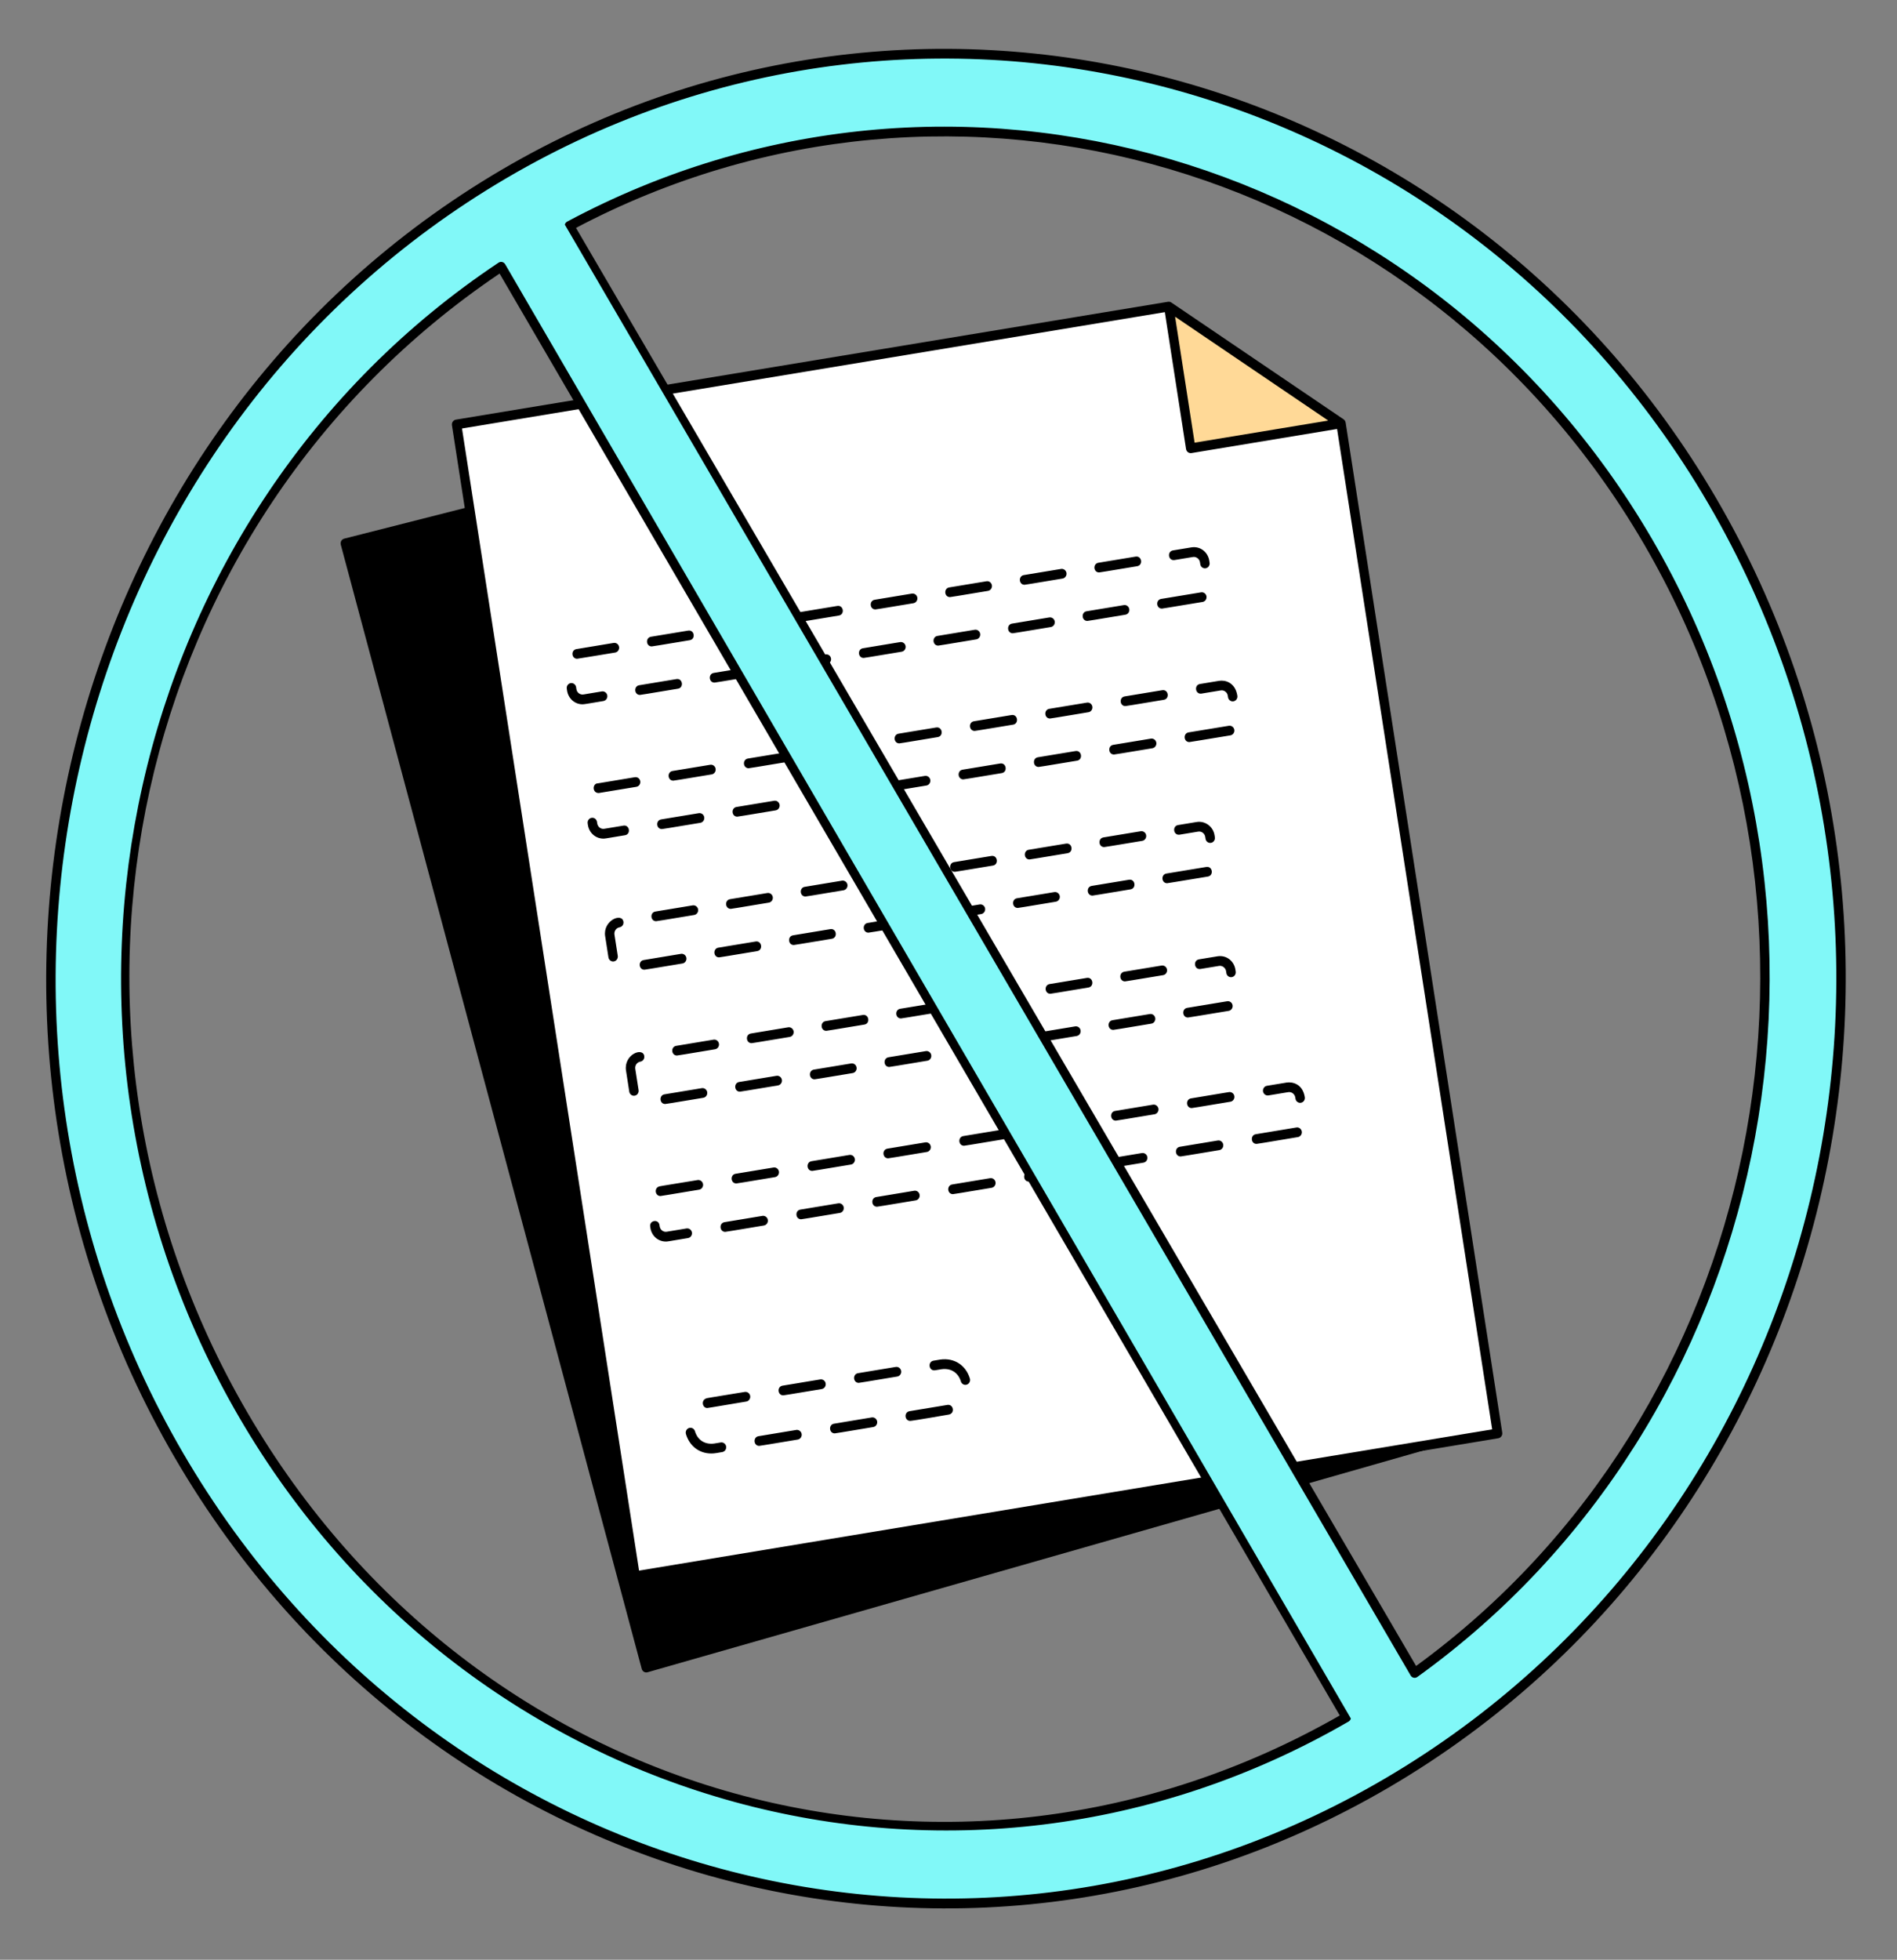 <svg width="153" height="158" viewBox="0 0 153 158" fill="none" xmlns="http://www.w3.org/2000/svg">
<rect x="0" y="0" width="153" height="158" fill="#808080" stroke="none"/>
<path d="M120.385 114.937L96.257 26.407C96.201 26.203 96.003 26.082 95.8 26.132L27.76 43.427C27.66 43.452 27.575 43.518 27.523 43.609C27.471 43.701 27.458 43.81 27.485 43.913L51.758 134.548C51.814 134.759 52.026 134.879 52.225 134.821L120.121 115.422C120.219 115.394 120.301 115.329 120.351 115.238C120.4 115.148 120.413 115.038 120.386 114.937H120.385Z" fill="black"/>
<path d="M120.786 115.565L51.227 127.075L36.826 34.221L94.264 24.717L96.035 36.14L108.157 34.134L120.786 115.565Z" fill="white"/>
<path d="M46.979 56.781C46.359 56.781 45.838 56.321 45.739 55.687L45.714 55.522C45.681 55.309 45.823 55.108 46.03 55.073C46.23 55.042 46.432 55.186 46.465 55.4L46.49 55.564C46.533 55.842 46.785 56.033 47.061 55.989L48.546 55.743C48.746 55.712 48.948 55.854 48.981 56.069C49.014 56.282 48.873 56.484 48.666 56.519C47.27 56.75 47.138 56.781 46.979 56.781ZM51.613 56.026C51.148 56.026 51.095 55.322 51.554 55.246L54.561 54.749C55.061 54.669 55.176 55.443 54.681 55.525C52.132 55.948 51.664 56.026 51.613 56.026ZM57.627 55.032C57.162 55.032 57.109 54.328 57.568 54.252L60.575 53.755C60.774 53.723 60.977 53.866 61.011 54.08C61.043 54.294 60.902 54.496 60.695 54.53C58.141 54.954 57.679 55.032 57.627 55.032ZM63.642 54.038C63.177 54.038 63.123 53.334 63.583 53.258L66.59 52.761C66.8 52.727 66.991 52.873 67.025 53.087C67.058 53.3 66.917 53.502 66.71 53.536C64.161 53.959 63.693 54.038 63.642 54.038ZM46.549 53.111C46.079 53.111 46.032 52.4 46.492 52.331L49.495 51.834C49.702 51.801 49.897 51.945 49.931 52.159C49.963 52.373 49.822 52.575 49.615 52.609C49.572 52.616 46.593 53.111 46.549 53.111ZM69.656 53.044C69.191 53.044 69.137 52.34 69.596 52.264L72.604 51.766C72.803 51.735 73.005 51.878 73.039 52.092C73.072 52.305 72.93 52.507 72.724 52.542C70.169 52.966 69.707 53.044 69.656 53.044ZM52.562 52.116C52.097 52.116 52.043 51.412 52.502 51.336L55.51 50.839C56.014 50.765 56.121 51.534 55.63 51.615C53.081 52.038 52.613 52.116 52.562 52.116ZM75.67 52.05C75.205 52.05 75.152 51.345 75.611 51.269L78.618 50.772C78.827 50.739 79.02 50.885 79.054 51.098C79.087 51.312 78.945 51.513 78.738 51.548C76.189 51.971 75.721 52.05 75.67 52.05ZM58.576 51.122C58.111 51.122 58.058 50.418 58.517 50.342L61.524 49.845C61.73 49.812 61.926 49.957 61.959 50.171C61.992 50.385 61.85 50.586 61.644 50.621C59.085 51.045 58.627 51.122 58.576 51.122ZM81.684 51.055C81.219 51.055 81.166 50.351 81.625 50.275L84.632 49.778C84.838 49.746 85.034 49.889 85.068 50.103C85.1 50.317 84.959 50.519 84.752 50.553C82.203 50.976 81.735 51.055 81.684 51.055ZM64.59 50.128C64.125 50.128 64.072 49.424 64.531 49.348L67.538 48.851C68.042 48.777 68.149 49.545 67.658 49.626C65.109 50.049 64.641 50.128 64.59 50.128ZM87.699 50.061C87.234 50.061 87.18 49.357 87.64 49.281L90.647 48.784C90.856 48.75 91.048 48.896 91.082 49.11C91.115 49.323 90.974 49.525 90.767 49.559C88.218 49.983 87.75 50.061 87.699 50.061ZM70.605 49.134C70.14 49.134 70.087 48.43 70.546 48.354L73.552 47.856C73.751 47.825 73.954 47.968 73.988 48.182C74.02 48.395 73.879 48.597 73.672 48.632C71.119 49.056 70.657 49.134 70.605 49.134ZM93.713 49.066C93.248 49.066 93.194 48.362 93.653 48.286L96.877 47.755C97.079 47.725 97.278 47.869 97.309 48.083C97.341 48.296 97.199 48.497 96.992 48.53C94.442 48.949 93.764 49.066 93.713 49.066ZM76.619 48.139C76.154 48.139 76.1 47.435 76.559 47.359L79.567 46.862C79.777 46.828 79.968 46.974 80.002 47.188C80.035 47.401 79.894 47.603 79.687 47.638C77.138 48.061 76.67 48.139 76.619 48.139ZM82.633 47.146C82.168 47.146 82.115 46.441 82.574 46.365L85.581 45.868C85.78 45.836 85.983 45.979 86.016 46.193C86.049 46.407 85.907 46.609 85.701 46.643C83.147 47.067 82.685 47.146 82.633 47.146ZM88.647 46.151C88.182 46.151 88.129 45.447 88.588 45.371L91.595 44.874C92.095 44.794 92.21 45.568 91.715 45.649C89.166 46.072 88.698 46.151 88.647 46.151ZM97.182 45.821C96.999 45.821 96.837 45.683 96.807 45.49L96.783 45.331C96.741 45.056 96.48 44.86 96.212 44.906L94.722 45.152C94.214 45.223 94.114 44.457 94.602 44.376L96.093 44.13C96.806 44.017 97.425 44.507 97.534 45.208L97.558 45.368C97.595 45.604 97.418 45.821 97.182 45.821Z" fill="black"/>
<path d="M48.659 67.609C48.039 67.609 47.517 67.149 47.418 66.516L47.398 66.384C47.364 66.171 47.505 65.969 47.712 65.935C47.913 65.895 48.114 66.044 48.148 66.259L48.168 66.391C48.212 66.669 48.461 66.865 48.74 66.818L50.288 66.563C50.788 66.483 50.903 67.257 50.408 67.338C48.686 67.623 48.812 67.609 48.658 67.609H48.659ZM53.386 66.841C52.921 66.841 52.868 66.137 53.327 66.061L56.365 65.56C56.571 65.529 56.767 65.672 56.801 65.886C56.834 66.1 56.692 66.302 56.486 66.336C53.933 66.759 53.437 66.841 53.386 66.841ZM59.463 65.84C58.998 65.84 58.945 65.136 59.404 65.06L62.442 64.558C62.649 64.525 62.844 64.67 62.878 64.884C62.91 65.098 62.769 65.3 62.562 65.334C60.015 65.756 59.514 65.84 59.463 65.84ZM65.54 64.839C65.075 64.839 65.022 64.135 65.481 64.058L68.519 63.557C69.022 63.481 69.132 64.251 68.639 64.332C66.092 64.755 65.591 64.839 65.54 64.839ZM48.292 63.935C47.743 63.935 47.767 63.155 48.227 63.155L51.206 62.66C51.412 62.627 51.607 62.771 51.641 62.985C51.674 63.2 51.533 63.401 51.326 63.435L48.292 63.935ZM71.617 63.837C71.152 63.837 71.099 63.133 71.558 63.057L74.596 62.555C74.805 62.522 74.998 62.667 75.032 62.881C75.064 63.094 74.923 63.297 74.716 63.331C72.169 63.753 71.668 63.837 71.617 63.837ZM54.303 62.938C53.838 62.938 53.784 62.234 54.243 62.158L57.282 61.657C57.49 61.623 57.684 61.769 57.717 61.983C57.75 62.197 57.609 62.399 57.402 62.433C54.849 62.856 54.354 62.938 54.303 62.938ZM77.694 62.835C77.229 62.835 77.176 62.13 77.635 62.054L80.672 61.553C81.176 61.479 81.284 62.248 80.793 62.329C78.245 62.751 77.745 62.835 77.694 62.835ZM60.38 61.936C59.915 61.936 59.861 61.232 60.321 61.156L63.359 60.655C63.861 60.579 63.972 61.349 63.479 61.43C60.926 61.853 60.431 61.936 60.38 61.936ZM83.77 61.832C83.305 61.832 83.252 61.128 83.711 61.052L86.749 60.551C87.249 60.473 87.364 61.245 86.87 61.327C84.317 61.75 83.821 61.832 83.77 61.832ZM66.457 60.933C65.992 60.933 65.938 60.229 66.397 60.153L69.436 59.652C69.936 59.574 70.051 60.346 69.556 60.428C67.003 60.851 66.508 60.933 66.457 60.933ZM89.847 60.83C89.382 60.83 89.329 60.126 89.788 60.05L92.826 59.549C93.032 59.518 93.228 59.66 93.262 59.874C93.295 60.089 93.153 60.291 92.947 60.324C90.394 60.747 89.898 60.83 89.847 60.83ZM72.534 59.932C72.069 59.932 72.015 59.228 72.474 59.151L75.513 58.65C76.018 58.577 76.123 59.344 75.633 59.425C73.085 59.848 72.585 59.932 72.534 59.932ZM95.924 59.827C95.459 59.827 95.406 59.123 95.865 59.047L99.119 58.512C99.324 58.483 99.52 58.626 99.552 58.84C99.584 59.053 99.441 59.254 99.235 59.287C96.692 59.703 95.975 59.827 95.924 59.827ZM78.611 58.929C78.145 58.929 78.092 58.225 78.551 58.149L81.59 57.647C82.093 57.571 82.202 58.341 81.71 58.423C79.162 58.845 78.662 58.929 78.611 58.929ZM84.688 57.928C84.222 57.928 84.169 57.224 84.628 57.147L87.667 56.646C87.873 56.612 88.069 56.757 88.102 56.971C88.135 57.185 87.994 57.388 87.787 57.421C85.239 57.844 84.739 57.928 84.688 57.928ZM90.764 56.926C90.299 56.926 90.246 56.222 90.705 56.146L93.743 55.645C94.244 55.568 94.357 56.339 93.863 56.42C91.316 56.843 90.815 56.926 90.764 56.926ZM99.421 56.547C99.239 56.547 99.077 56.409 99.047 56.217L99.027 56.09C98.983 55.812 98.729 55.617 98.456 55.664L96.902 55.92C96.4 55.995 96.29 55.226 96.782 55.144L98.336 54.888C98.805 54.812 99.628 55.011 99.797 56.092C99.834 56.331 99.656 56.547 99.422 56.547H99.421Z" fill="black"/>
<path d="M51.973 78.18C51.508 78.18 51.455 77.476 51.914 77.4L54.925 76.901C55.126 76.868 55.327 77.013 55.361 77.227C55.393 77.44 55.252 77.642 55.045 77.677C52.493 78.1 52.025 78.18 51.973 78.18ZM49.449 77.516C49.265 77.516 49.104 77.378 49.074 77.185L48.808 75.475C48.617 74.211 50.159 73.558 50.282 74.311C50.316 74.525 50.176 74.727 49.969 74.763C49.697 74.809 49.515 75.073 49.559 75.352L49.825 77.061C49.86 77.295 49.688 77.516 49.449 77.516ZM57.996 77.184C57.531 77.184 57.478 76.48 57.937 76.403L60.948 75.906C61.447 75.826 61.563 76.6 61.068 76.681C58.516 77.104 58.048 77.184 57.996 77.184ZM64.019 76.188C63.554 76.188 63.501 75.483 63.96 75.407L66.971 74.909C67.473 74.83 67.584 75.603 67.091 75.685C64.539 76.108 64.071 76.188 64.019 76.188ZM70.041 75.191C69.576 75.191 69.523 74.487 69.982 74.411L72.994 73.913C73.202 73.88 73.396 74.026 73.43 74.239C73.462 74.453 73.321 74.654 73.114 74.689C70.561 75.113 70.093 75.191 70.041 75.191ZM52.918 74.27C52.453 74.27 52.4 73.566 52.859 73.49L55.87 72.992C56.076 72.961 56.271 73.103 56.305 73.317C56.338 73.531 56.197 73.733 55.99 73.767C53.438 74.191 52.97 74.27 52.918 74.27ZM76.064 74.196C75.599 74.196 75.546 73.492 76.005 73.416L79.017 72.917C79.221 72.883 79.418 73.029 79.453 73.243C79.485 73.457 79.344 73.658 79.137 73.693C76.584 74.117 76.116 74.196 76.064 74.196ZM58.941 73.274C58.476 73.274 58.423 72.57 58.882 72.494L61.893 71.996C62.093 71.965 62.295 72.107 62.328 72.321C62.361 72.535 62.219 72.737 62.013 72.771C59.461 73.195 58.993 73.274 58.941 73.274ZM82.088 73.2C81.622 73.2 81.569 72.496 82.028 72.419L85.039 71.922C85.246 71.891 85.441 72.033 85.475 72.248C85.507 72.461 85.366 72.663 85.159 72.697C82.607 73.121 82.139 73.2 82.088 73.2ZM64.964 72.278C64.499 72.278 64.446 71.574 64.905 71.498L67.916 70.999C68.119 70.969 68.317 71.111 68.351 71.325C68.384 71.539 68.243 71.74 68.036 71.775C65.484 72.199 65.016 72.278 64.964 72.278ZM88.111 72.204C87.645 72.204 87.592 71.499 88.051 71.423L91.062 70.926C91.566 70.852 91.673 71.62 91.182 71.701C88.63 72.124 88.162 72.204 88.111 72.204ZM70.986 71.282C70.521 71.282 70.468 70.578 70.927 70.502L73.939 70.003C74.145 69.973 74.34 70.115 74.374 70.329C74.407 70.543 74.266 70.744 74.059 70.779C71.506 71.203 71.038 71.282 70.986 71.282ZM94.133 71.207C93.668 71.207 93.615 70.503 94.074 70.427L97.301 69.895C97.805 69.823 97.907 70.59 97.417 70.671C94.859 71.09 94.184 71.207 94.133 71.207ZM77.009 70.286C76.544 70.286 76.491 69.582 76.95 69.506L79.962 69.008C80.464 68.932 80.574 69.702 80.082 69.783C77.529 70.207 77.061 70.286 77.009 70.286ZM83.032 69.29C82.567 69.29 82.514 68.585 82.973 68.509L85.984 68.012C86.489 67.936 86.595 68.706 86.104 68.787C83.552 69.21 83.084 69.29 83.032 69.29ZM89.055 68.293C88.59 68.293 88.537 67.589 88.996 67.513L92.007 67.016C92.214 66.984 92.409 67.127 92.442 67.341C92.475 67.555 92.334 67.757 92.127 67.791C89.575 68.214 89.107 68.293 89.055 68.293ZM97.607 67.957C97.424 67.957 97.262 67.819 97.232 67.626L97.208 67.471C97.166 67.198 96.916 66.999 96.638 67.045L95.138 67.293C94.63 67.364 94.53 66.598 95.018 66.517L96.518 66.27C97.208 66.161 97.852 66.646 97.959 67.348L97.983 67.503C98.019 67.739 97.843 67.957 97.607 67.957Z" fill="black"/>
<path d="M53.653 89.007C53.188 89.007 53.135 88.303 53.594 88.227L56.605 87.729C56.812 87.696 57.007 87.841 57.04 88.055C57.073 88.269 56.932 88.47 56.725 88.505C54.173 88.928 53.705 89.007 53.653 89.007ZM51.128 88.342C50.945 88.342 50.784 88.205 50.754 88.012L50.488 86.303C50.301 85.02 51.846 84.396 51.961 85.141C51.995 85.355 51.854 85.556 51.647 85.591C51.378 85.636 51.194 85.895 51.239 86.18L51.505 87.888C51.54 88.122 51.368 88.342 51.128 88.342ZM59.676 88.012C59.211 88.012 59.158 87.308 59.617 87.232L62.628 86.733C62.831 86.7 63.029 86.845 63.063 87.059C63.096 87.272 62.955 87.474 62.748 87.509C60.196 87.933 59.728 88.012 59.676 88.012ZM65.699 87.016C65.234 87.016 65.181 86.312 65.64 86.235L68.651 85.737C68.857 85.704 69.052 85.848 69.086 86.063C69.119 86.276 68.978 86.478 68.771 86.513C66.219 86.936 65.751 87.016 65.699 87.016ZM71.721 86.02C71.256 86.02 71.203 85.315 71.662 85.239L74.674 84.741C74.875 84.708 75.076 84.852 75.109 85.067C75.142 85.28 75.001 85.482 74.794 85.516C72.241 85.94 71.773 86.02 71.721 86.02ZM54.598 85.098C54.133 85.098 54.079 84.394 54.538 84.318L57.55 83.819C57.755 83.785 57.952 83.931 57.986 84.145C58.018 84.359 57.877 84.56 57.67 84.595C55.118 85.019 54.649 85.098 54.598 85.098ZM77.744 85.023C77.279 85.023 77.226 84.319 77.685 84.243L80.697 83.745C81.195 83.665 81.312 84.439 80.817 84.521C78.264 84.945 77.796 85.023 77.744 85.023ZM60.621 84.102C60.156 84.102 60.102 83.398 60.561 83.322L63.573 82.823C63.773 82.789 63.975 82.935 64.009 83.149C64.041 83.362 63.9 83.564 63.693 83.599C61.141 84.022 60.672 84.102 60.621 84.102ZM83.767 84.027C83.302 84.027 83.249 83.323 83.708 83.247L86.719 82.749C86.926 82.716 87.121 82.862 87.154 83.075C87.187 83.288 87.046 83.49 86.839 83.525C84.287 83.948 83.819 84.027 83.767 84.027ZM66.644 83.106C66.179 83.106 66.125 82.401 66.584 82.325L69.596 81.828C70.1 81.754 70.207 82.522 69.716 82.603C67.164 83.026 66.695 83.106 66.644 83.106ZM89.79 83.031C89.325 83.031 89.272 82.327 89.731 82.251L92.742 81.753C92.951 81.719 93.143 81.865 93.177 82.079C93.21 82.292 93.069 82.494 92.862 82.529C90.31 82.952 89.842 83.031 89.79 83.031ZM72.667 82.109C72.201 82.109 72.148 81.405 72.608 81.329L75.619 80.832C76.126 80.76 76.227 81.526 75.739 81.607C73.186 82.03 72.718 82.109 72.667 82.109ZM95.813 82.035C95.348 82.035 95.295 81.331 95.754 81.255L98.981 80.722C99.185 80.69 99.382 80.837 99.413 81.05C99.445 81.264 99.303 81.464 99.096 81.498C96.538 81.917 95.864 82.035 95.813 82.035ZM78.69 81.114C78.225 81.114 78.171 80.41 78.63 80.334L81.641 79.835C81.843 79.805 82.043 79.947 82.077 80.161C82.11 80.375 81.968 80.576 81.762 80.611C79.21 81.035 78.741 81.114 78.69 81.114ZM84.712 80.118C84.247 80.118 84.194 79.414 84.653 79.338L87.665 78.84C88.169 78.766 88.275 79.535 87.785 79.615C85.232 80.039 84.764 80.118 84.712 80.118ZM90.735 79.122C90.27 79.122 90.217 78.418 90.676 78.341L93.688 77.844C93.894 77.813 94.089 77.955 94.123 78.17C94.156 78.383 94.014 78.585 93.808 78.619C91.255 79.043 90.787 79.122 90.735 79.122ZM99.286 78.784C99.103 78.784 98.941 78.646 98.912 78.453L98.888 78.298C98.846 78.024 98.582 77.828 98.317 77.874L96.819 78.121C96.31 78.192 96.211 77.426 96.699 77.345L98.199 77.098C98.915 76.987 99.532 77.474 99.64 78.176L99.663 78.331C99.699 78.566 99.523 78.784 99.286 78.784Z" fill="black"/>
<path d="M53.697 100.095C53.076 100.095 52.554 99.635 52.457 99L52.441 98.893C52.359 98.383 53.112 98.251 53.19 98.767L53.207 98.876C53.25 99.155 53.508 99.352 53.778 99.303L55.371 99.04C55.577 99.008 55.773 99.151 55.807 99.365C55.839 99.579 55.698 99.781 55.491 99.815C53.759 100.103 53.85 100.095 53.697 100.095ZM58.492 99.314C58.027 99.314 57.974 98.609 58.432 98.533L61.493 98.026C61.693 97.993 61.895 98.138 61.928 98.352C61.961 98.566 61.82 98.767 61.613 98.802C59.057 99.227 58.543 99.314 58.492 99.314ZM64.614 98.3C64.148 98.3 64.095 97.596 64.554 97.52L67.615 97.013C67.817 96.982 68.016 97.125 68.05 97.339C68.083 97.553 67.942 97.755 67.735 97.789C65.181 98.213 64.665 98.3 64.614 98.3ZM70.735 97.287C70.27 97.287 70.217 96.583 70.676 96.507L73.737 96C73.94 95.966 74.138 96.112 74.172 96.326C74.205 96.539 74.064 96.741 73.857 96.776C71.301 97.2 70.786 97.287 70.735 97.287ZM53.268 96.426C52.845 96.426 52.739 95.816 53.136 95.665C53.212 95.636 53.053 95.659 56.267 95.138C56.466 95.106 56.669 95.25 56.703 95.464C56.736 95.677 56.594 95.879 56.387 95.914C54.082 96.296 53.306 96.426 53.268 96.426ZM76.857 96.274C76.392 96.274 76.339 95.57 76.798 95.494L79.859 94.987C80.064 94.955 80.26 95.098 80.294 95.312C80.327 95.526 80.185 95.728 79.978 95.762C77.423 96.187 76.908 96.274 76.857 96.274ZM59.388 95.412C58.923 95.412 58.87 94.708 59.329 94.632L62.389 94.126C62.59 94.092 62.791 94.238 62.825 94.451C62.857 94.665 62.716 94.867 62.509 94.901C59.955 95.325 59.439 95.412 59.388 95.412ZM82.979 95.261C82.514 95.261 82.461 94.557 82.92 94.481L85.98 93.974C86.18 93.94 86.382 94.085 86.416 94.3C86.448 94.513 86.307 94.715 86.1 94.75C83.544 95.174 83.03 95.261 82.979 95.261ZM65.51 94.4C65.044 94.4 64.991 93.695 65.45 93.619L68.511 93.112C68.714 93.08 68.912 93.224 68.946 93.438C68.979 93.651 68.838 93.853 68.631 93.888C66.075 94.312 65.561 94.4 65.51 94.4ZM89.101 94.248C88.636 94.248 88.582 93.544 89.042 93.468L92.102 92.961C92.303 92.928 92.503 93.072 92.537 93.286C92.57 93.5 92.429 93.702 92.222 93.736C89.666 94.161 89.152 94.248 89.101 94.248ZM71.632 93.386C71.166 93.386 71.113 92.682 71.572 92.606L74.633 92.099C74.838 92.065 75.034 92.211 75.068 92.424C75.101 92.638 74.96 92.84 74.753 92.874C72.197 93.299 71.682 93.386 71.632 93.386ZM95.223 93.235C94.757 93.235 94.704 92.53 95.163 92.454L98.224 91.948C98.427 91.917 98.625 92.059 98.659 92.274C98.692 92.487 98.551 92.689 98.344 92.724C95.79 93.147 95.273 93.235 95.223 93.235ZM77.753 92.373C77.288 92.373 77.235 91.668 77.694 91.592L80.754 91.086C80.954 91.054 81.156 91.198 81.19 91.412C81.223 91.625 81.081 91.827 80.875 91.862C78.32 92.285 77.804 92.373 77.753 92.373ZM101.344 92.222C100.879 92.222 100.826 91.518 101.285 91.442L104.558 90.9C104.762 90.862 104.96 91.01 104.994 91.223C105.028 91.436 104.888 91.639 104.682 91.674C102.121 92.104 101.396 92.222 101.344 92.222ZM83.875 91.36C83.41 91.36 83.357 90.656 83.816 90.58L86.876 90.073C87.078 90.042 87.278 90.185 87.312 90.398C87.344 90.612 87.203 90.814 86.996 90.848C84.441 91.273 83.926 91.36 83.875 91.36ZM89.997 90.347C89.532 90.347 89.478 89.642 89.938 89.566L92.998 89.059C93.201 89.027 93.399 89.171 93.434 89.385C93.466 89.598 93.325 89.8 93.118 89.835C90.562 90.259 90.048 90.347 89.997 90.347ZM96.119 89.334C95.653 89.334 95.6 88.63 96.059 88.554L99.12 88.046C99.324 88.016 99.521 88.158 99.555 88.372C99.588 88.586 99.447 88.787 99.24 88.822C96.684 89.247 96.17 89.334 96.119 89.334ZM104.86 88.912C104.677 88.912 104.516 88.775 104.486 88.582L104.47 88.477C104.427 88.203 104.164 88.004 103.899 88.051L102.301 88.316C102.096 88.346 101.9 88.204 101.866 87.99C101.833 87.776 101.974 87.575 102.181 87.54L103.779 87.276C104.231 87.206 105.07 87.379 105.237 88.458C105.274 88.692 105.1 88.912 104.86 88.912Z" fill="black"/>
<path d="M57.362 117.182C56.392 117.182 55.611 116.582 55.325 115.617C55.263 115.41 55.375 115.19 55.576 115.127C55.776 115.063 55.989 115.18 56.05 115.387C56.262 116.098 56.842 116.481 57.609 116.379L58.132 116.292C58.334 116.26 58.533 116.404 58.567 116.618C58.6 116.832 58.459 117.033 58.252 117.068C57.857 117.134 57.646 117.183 57.361 117.183L57.362 117.182ZM61.237 116.569C60.771 116.569 60.718 115.865 61.177 115.788L64.221 115.284C64.421 115.252 64.623 115.396 64.657 115.61C64.689 115.824 64.548 116.025 64.341 116.06C61.789 116.484 61.288 116.568 61.237 116.568V116.569ZM67.325 115.561C66.86 115.561 66.807 114.857 67.266 114.781L70.31 114.276C70.515 114.244 70.712 114.388 70.746 114.602C70.778 114.816 70.637 115.017 70.43 115.052C67.872 115.477 67.377 115.561 67.325 115.561V115.561ZM73.413 114.554C72.948 114.554 72.895 113.849 73.354 113.773C73.354 113.773 76.41 113.266 76.421 113.265C76.907 113.2 77.039 113.955 76.519 114.046C73.969 114.489 73.465 114.554 73.413 114.554ZM57.04 113.517C56.653 113.517 56.515 112.895 56.966 112.739C57.042 112.713 56.964 112.724 60.071 112.219C60.271 112.187 60.473 112.33 60.506 112.545C60.539 112.758 60.398 112.96 60.191 112.995C57.067 113.513 57.116 113.517 57.04 113.517ZM63.174 112.495C62.709 112.495 62.656 111.791 63.114 111.715L66.159 111.211C66.364 111.18 66.56 111.322 66.595 111.537C66.627 111.75 66.486 111.952 66.279 111.987C63.726 112.411 63.225 112.495 63.174 112.495ZM77.862 111.65C77.7 111.65 77.551 111.542 77.499 111.374C77.285 110.667 76.703 110.286 75.942 110.388L75.411 110.475C74.905 110.548 74.802 109.782 75.291 109.7L75.831 109.611C76.994 109.446 77.909 110.093 78.225 111.14C78.301 111.392 78.119 111.649 77.862 111.649L77.862 111.65ZM69.263 111.488C68.798 111.488 68.745 110.784 69.204 110.708L72.247 110.204C72.45 110.172 72.649 110.315 72.683 110.53C72.716 110.743 72.574 110.945 72.368 110.979C69.815 111.403 69.315 111.487 69.263 111.487V111.488Z" fill="black"/>
<path d="M108.156 34.134L94.264 24.717L96.035 36.14L108.156 34.134Z" fill="#FFD997"/>
<path d="M121.162 115.503L108.543 34.147C108.524 34.02 108.506 33.901 108.365 33.806L94.472 24.389C94.373 24.321 94.284 24.316 94.161 24.336L36.766 33.833C36.667 33.849 36.578 33.907 36.518 33.991C36.46 34.075 36.435 34.18 36.451 34.283L50.852 127.137C50.885 127.348 51.075 127.496 51.287 127.463L120.846 115.953C120.945 115.937 121.034 115.879 121.093 115.795C121.152 115.711 121.176 115.606 121.161 115.503L121.162 115.503ZM107.128 33.907L96.35 35.689L94.775 25.533L107.128 33.907ZM51.543 126.625L37.262 34.546L93.948 25.166L95.659 36.202C95.692 36.408 95.879 36.561 96.095 36.528L107.84 34.584L120.35 115.237L51.543 126.625Z" fill="black"/>
<path d="M138.117 40.417C117.557 5.144 73.21 -6.25 39.041 14.998C4.879 36.244 -6.135 82.047 14.434 117.333C35.011 152.635 79.367 163.984 113.509 142.751C147.658 121.514 158.69 75.71 138.117 40.417ZM108.585 138.451C77.56 156.426 38.114 145.796 19.637 114.098C1.157 82.394 10.516 41.42 40.418 21.506L108.585 138.451ZM114.098 134.877L45.92 18.216C76.63 1.782 114.823 12.616 132.914 43.652C150.979 74.644 142.43 114.507 114.098 134.878L114.098 134.877Z" fill="#81F8F8"/>
<path d="M14.107 117.536C-6.531 82.129 4.566 35.981 38.845 14.662C73.125 -6.654 117.804 4.808 138.443 40.214C159.133 75.71 148.069 121.716 113.704 143.088C79.33 164.466 34.804 153.041 14.107 117.536ZM39.237 15.335C5.317 36.43 -5.663 82.096 14.759 117.132C35.232 152.254 79.309 163.562 113.313 142.415C147.318 121.269 158.265 75.743 137.792 40.619C117.368 5.579 73.161 -5.763 39.237 15.335ZM19.311 114.3C0.749 82.457 10.069 41.25 40.212 21.176C40.396 21.053 40.634 21.118 40.743 21.303L108.952 138.55C108.926 138.653 108.86 138.74 108.77 138.793C77.437 156.946 37.841 146.09 19.311 114.3ZM40.294 22.056C10.535 42.126 1.594 82.383 19.963 113.896C38.331 145.409 76.961 156.079 108.057 138.305L40.294 22.056ZM113.774 135.08L45.554 18.109C45.583 18.005 45.652 17.918 45.744 17.867C76.768 1.265 115.199 12.501 133.239 43.45C151.238 74.327 142.925 114.628 114.315 135.199C114.132 135.33 113.885 135.272 113.773 135.081L113.774 135.08ZM46.456 18.373L114.213 134.314C142.229 113.907 150.311 74.26 132.588 43.855C114.825 13.382 77.059 2.239 46.456 18.373Z" fill="black"/>
</svg>
